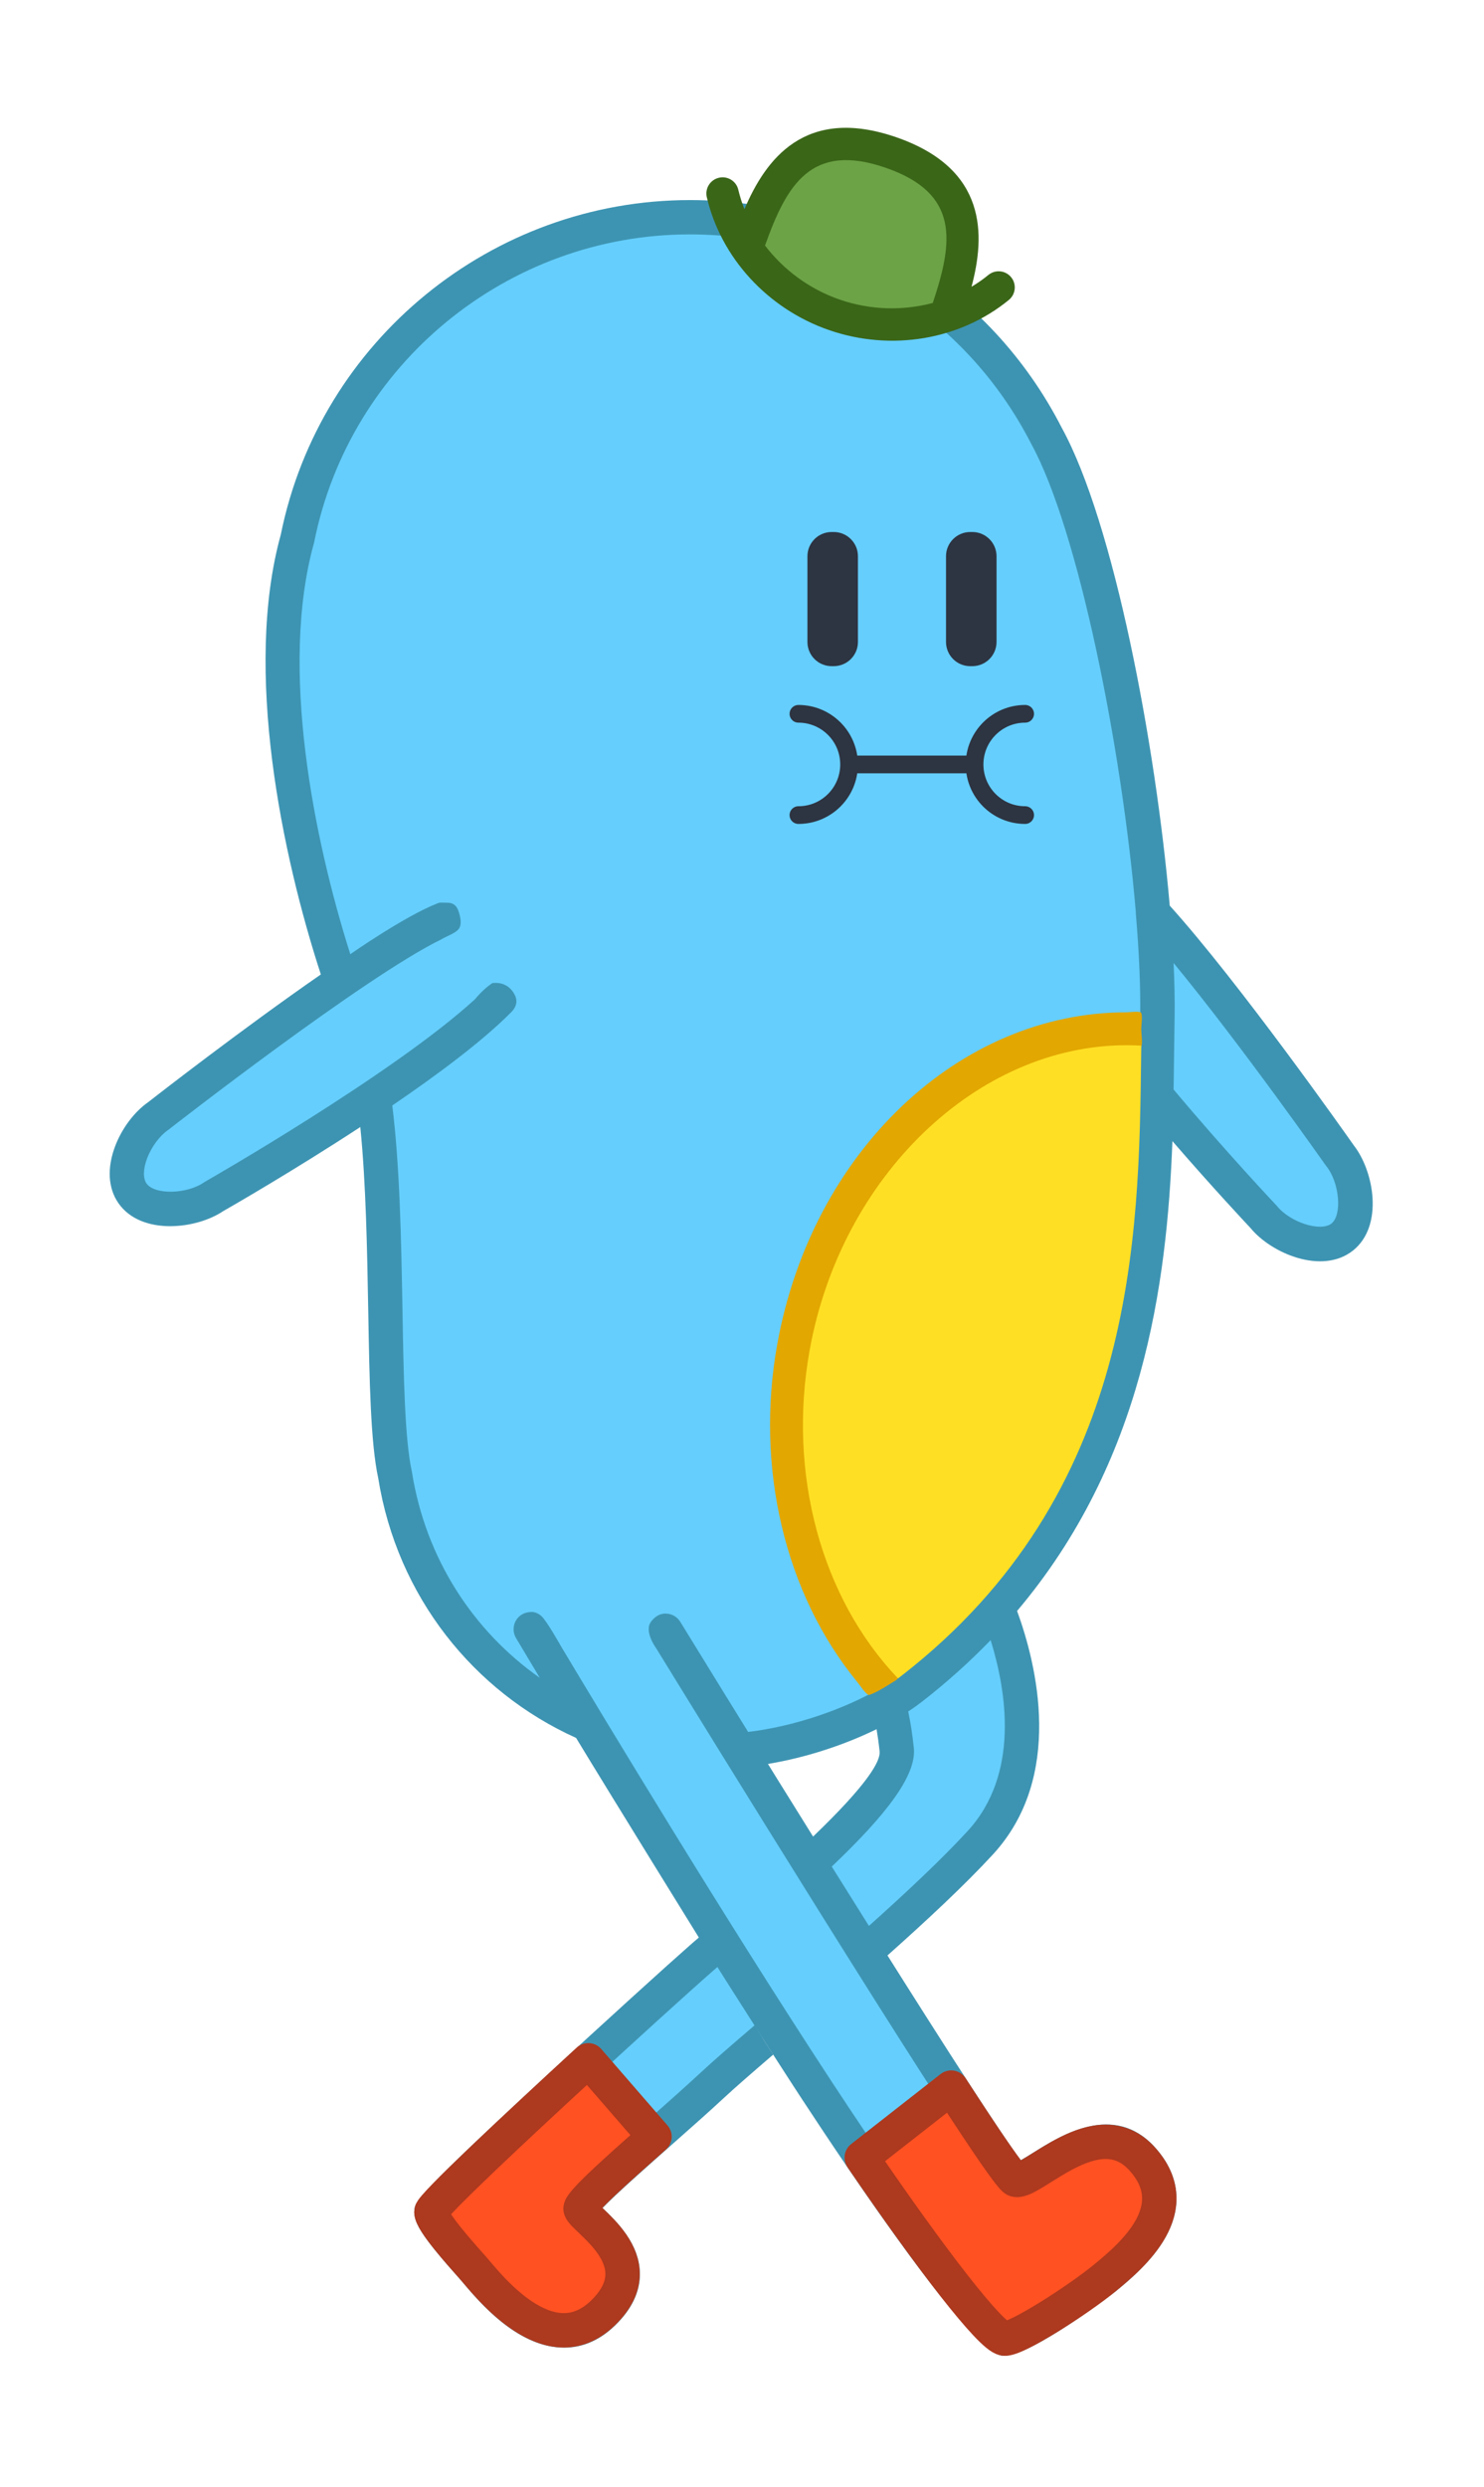 <?xml version="1.0" encoding="utf-8"?><!-- Generator: Adobe Illustrator 15.0.0, SVG Export Plug-In . SVG Version: 6.00 Build 0)  --><!DOCTYPE svg PUBLIC "-//W3C//DTD SVG 1.1//EN" "http://www.w3.org/Graphics/SVG/1.1/DTD/svg11.dtd"><svg version="1.1" id="Layer_1" xmlns="http://www.w3.org/2000/svg" xmlns:xlink="http://www.w3.org/1999/xlink" x="0px" y="0px"
	 width="151px" height="253px" viewBox="0 0 151 253" enable-background="new 0 0 151 253" xml:space="preserve"><g id="Blue.svg"><path id="Body" fill="#65CEFC" d="M57.374,236.831L57.374,236.831c-0.087,0-0.175-0.002-0.263-0.007
		c-3.234-0.159-6.194-3.188-8.41-5.808c-0.157-0.189-0.274-0.328-0.367-0.43l-0.182-0.207c-1.802-2.025-2.953-3.431-3.516-4.291
		l-0.638-0.976l0.787-0.858c3.562-3.89,22.269-20.969,26.702-24.844l1.78-1.524l0.982,1.42c1.247,1.981,2.5,3.953,3.763,5.93
		l0.702,1.098l-0.989,0.849c-2.406,2.063-4.25,3.663-5.433,4.764c-1.549,1.441-3.582,3.238-5.375,4.824
		c-5.706,5.045-8.091,7.263-8.091,7.937c0,0.3,0.312,0.627,1.079,1.357c1.274,1.217,3.184,3.041,3.194,5.272
		c0.004,1.287-0.64,2.563-1.915,3.796C60.025,236.259,58.742,236.831,57.374,236.831z M74.724,177.739
		c2.922,4.728,6.439,10.392,9.977,16.043c11.951,19.103,17.496,27.541,18.539,28.216c0.092,0.021,0.169,0.032,0.253,0.032
		c0.594,0,1.536-0.593,2.627-1.278c2.502-1.572,4.529-2.607,6.376-2.607c1.36,0,2.552,0.558,3.543,1.659
		c1.211,1.345,1.771,2.767,1.665,4.224c-0.246,3.26-3.726,6.121-5.398,7.495c-2.691,2.216-7.51,5.224-9.278,5.937l-0.836,0.338
		l-0.689-0.579c-2.217-1.86-9.187-10.957-18.22-24.743c-7.996-12.203-16.669-26.309-22.537-35.993l-0.902-0.502l-5.783-4.061
		c-7.358-5.166-12.195-12.942-13.62-21.896c0.002,0.009,0.01,0.041,0.017,0.066c-0.771-3.513-0.884-9.975-1.003-16.815
		c-0.12-6.748-0.255-14.397-1.025-20.619l-0.112-0.909l-0.124-0.531c-8.1,5.466-16.452,10.231-16.577,10.302
		c-1.116,0.767-2.704,1.219-4.262,1.219c0,0,0,0,0,0c-1.713,0-3.022-0.53-3.684-1.493c-0.666-0.969-0.699-2.375-0.092-3.96
		c0.551-1.438,1.569-2.796,2.657-3.546c0.149-0.117,10.091-7.887,18.742-13.807l-0.158-0.5l-0.603-1.901
		c-2.496-7.878-7.854-27.808-3.712-42.68c3.774-18.84,20.463-32.502,39.688-32.505c15.278,0,29.105,8.48,36.086,22.132
		c4.975,9.057,9.402,31.622,10.797,48.181l0.009,0.112l0.623,0.773l2.866,3.475c6.046,7.331,13.363,17.586,15.462,20.554l0.085,0.12
		c1.752,2.205,2.194,6.44,0.296,7.958c-0.551,0.436-1.26,0.654-2.111,0.654l0,0c-1.926,0-4.285-1.133-5.52-2.644l-0.028-0.031
		c-0.577-0.613-5.395-5.749-10.488-11.819l-0.359-0.429l-0.512,0.07c-0.315,17.841-2.482,36.404-16.078,51.882l0.16,0.654
		l0.753,2.422c1.56,5.021,3.284,14.412-2.682,20.899c-2.377,2.575-5.695,5.76-10.146,9.736l-1.324,1.185l-0.945-1.505
		c-1.238-1.972-2.503-3.992-3.779-6.037l-0.648-1.038l0.888-0.843c5.447-5.177,8.104-8.82,7.895-10.831
		c-0.132-1.277-0.314-2.473-0.543-3.553l-0.212-1.004l-0.328-0.424l-0.262,0.155c-3.962,2.285-9.137,3.981-13.844,4.537
		l-0.949,0.112L74.724,177.739z"/><path id="BodyBorder" fill="#3D94B2" d="M81.611,213.57c5.002,7.639,16.988,25.464,20.32,26.082
		c0.063,0.012,0.144,0.017,0.223,0.017c2.875,0,11.34-6.532,11.424-6.603c1.886-1.562,5.814-4.793,6.115-8.896
		c0.146-2.023-0.584-3.945-2.176-5.715c-4.166-4.616-9.547-1.229-12.438,0.583c-0.377,0.231-0.841,0.522-1.208,0.731
		c-3.805-4.963-22.854-35.547-34.653-54.773c-0.314-0.518-0.87-0.828-1.471-0.835c0,0-0.843-0.104-1.53,0.86
		c-0.687,0.974,0.523,2.623,0.523,2.623c1.959,3.188,9.291,15.104,16.688,26.931c17.738,28.354,18.469,28.573,19.391,28.854
		c1.267,0.378,2.459-0.382,4.123-1.428c3.834-2.406,6.123-3.258,7.979-1.197c0.938,1.041,1.36,2.062,1.283,3.108
		c-0.19,2.604-3.339,5.199-4.854,6.443c-2.576,2.119-7.285,5.062-8.885,5.703c-1.846-1.549-8.354-9.804-17.929-24.416
		c-10.935-16.688-23.133-36.936-27.425-44.109c0,0-1.49-2.664-2.037-3.137c-0.547-0.469-1.045-0.4-1.045-0.4
		c-0.665,0.021-1.22,0.327-1.536,0.874c-0.316,0.548-0.313,1.228,0.009,1.771c0.036,0.062,0.932,1.569,2.458,4.113l-0.042-0.064
		c-6.773-4.758-11.606-12.148-13-20.907c-0.005-0.034-0.012-0.066-0.019-0.101c-0.718-3.283-0.83-9.673-0.949-16.438
		c-0.123-6.96-0.259-14.512-1.036-20.777l-0.038,0.026c4.685-3.188,9.252-6.602,12.137-9.514c0.562-0.567,0.819-1.306,0.048-2.246
		c-0.771-0.941-1.961-0.718-1.961-0.716c-0.529,0.348-1.134,0.871-1.777,1.648c-8.366,7.642-27.249,18.436-27.448,18.55
		c-0.043,0.024-0.085,0.051-0.126,0.079c-1.763,1.213-5.041,1.271-5.845,0.102c-0.367-0.533-0.34-1.495,0.073-2.574
		c0.442-1.153,1.27-2.27,2.108-2.848c0.029-0.021,0.057-0.042,0.085-0.063c0.206-0.161,19.962-15.573,27.754-19.354
		c0.515-0.313,1.337-0.589,1.697-0.981c0.36-0.392,0.28-1.046,0.111-1.634s-0.408-1.099-1.23-1.104
		c-0.822-0.005-0.706-0.052-1.051,0.092c-3.313,1.301-8.808,5.145-8.808,5.145c-3.715-11.725-7.228-29.147-3.698-41.824
		c0.011-0.041,0.023-0.086,0.031-0.128C35.606,37,51.677,23.846,70.189,23.846c14.708,0,28.012,8.15,34.743,21.313
		c4.787,8.716,9.241,31.024,10.639,47.624c-0.004,0.075-0.002,0.15,0.009,0.226c0.333,3.977,0.479,7.426,0.438,10.259
		c-0.002,0.074-0.002,0.149-0.004,0.222v0.001c0,0.003,0,0.005,0,0.008c0,0.005,0,0.01,0,0.014c0,0.01,0,0.019,0,0.029
		c-0.023,1.23-0.039,2.502-0.058,3.814c-0.021,1.321-0.035,2.68-0.062,4.072c0,0.028,0,0.056,0.002,0.084
		c-0.282,15.597-1.688,34.873-15.709,50.832c-0.021,0.022-0.045,0.049-0.062,0.073c-2.427,2.75-5.229,5.399-8.462,7.917
		c-0.585,0.458-1.271,0.92-2.031,1.372c-0.088,0.042-0.17,0.089-0.243,0.146c-3.474,2-8.472,3.777-13.271,4.349
		c0.666,1.071,1.337,2.153,2.016,3.255c3.977-0.659,7.885-1.979,11.059-3.537c0.108,0.645,0.217,1.396,0.31,2.262
		c0.103,0.995-1.222,3.338-6.771,8.663c0.633,1.021,1.271,2.037,1.897,3.056c5.546-5.271,8.646-9.285,8.354-12.072
		c-0.141-1.369-0.334-2.611-0.573-3.709c0.521-0.338,0.989-0.676,1.422-1.01c2.569-2.002,4.89-4.098,6.968-6.248
		c1.604,5.164,2.995,13.623-2.354,19.435c-2.644,2.874-6.269,6.271-10.034,9.64c0.64,1.017,1.271,2.021,1.891,3.002
		c3.995-3.559,7.888-7.188,10.726-10.271c7.287-7.923,4.449-19.332,2.462-24.776c12.829-15.181,15.245-33.164,15.804-47.799
		c4.076,4.714,7.5,8.365,7.941,8.835c2.104,2.578,7.281,4.798,10.432,2.3c3.146-2.506,2.139-8.072,0.084-10.701
		c-0.775-1.103-11.646-16.538-18.729-24.389c-1.422-16.42-5.686-38.956-10.979-48.601c-7.312-14.3-21.812-23.181-37.839-23.181
		c-20.152,0-37.65,14.305-41.631,34.024c-3.814,13.788,0.113,32.588,4.071,44.754l0.015-0.006
		c-8.093,5.61-16.738,12.342-17.587,13.005c-1.406,0.985-2.654,2.642-3.345,4.446c-0.851,2.221-0.74,4.284,0.312,5.812
		c1.164,1.689,3.196,2.356,5.275,2.356c1.988,0,4.017-0.609,5.371-1.516c0.815-0.465,7.125-4.089,13.964-8.562l0.011-0.009
		c0.575,5.7,0.697,12.421,0.807,18.655c0.126,7.213,0.236,13.445,1.018,17.076c1.928,12.017,9.685,21.707,20.132,26.418l0.081,0.133
		c3.322,5.49,12.41,20.175,12.41,20.175c-0.356,0.308-0.67,0.571-0.927,0.802c-1.969,1.723-8.877,7.973-15.222,13.85
		c-12.806,11.864-12.806,12.272-12.806,13.268c0,1.246,1.014,2.748,4.522,6.689l0.164,0.188c0.089,0.1,0.203,0.231,0.34,0.396
		c1.593,1.887,5.322,6.297,9.852,6.521c0.12,0.01,0.24,0.013,0.359,0.013c1.905,0,3.654-0.765,5.201-2.269
		c1.68-1.631,2.527-3.393,2.519-5.233c-0.014-3.083-2.384-5.353-3.806-6.706c1.365-1.416,4.523-4.208,6.949-6.354
		c1.903-1.685,3.871-3.42,5.414-4.856c1.132-1.056,2.904-2.593,5-4.392c-0.634-0.981-1.27-1.981-1.898-2.979
		c-2.289,1.962-4.236,3.646-5.479,4.806c-1.51,1.402-3.461,3.131-5.348,4.803c-7.961,7.039-8.598,7.822-8.598,9.057
		c0,0.975,0.648,1.594,1.544,2.447c1.084,1.035,2.722,2.596,2.729,4.191c0.003,0.854-0.487,1.771-1.457,2.713
		c-0.936,0.904-1.906,1.326-2.952,1.271c-3.011-0.146-6.164-3.886-7.351-5.286c-0.16-0.188-0.292-0.352-0.396-0.463l-0.166-0.188
		c-1.739-1.955-2.873-3.338-3.386-4.121c3.39-3.701,21.904-20.641,26.583-24.729c0.149-0.131,0.321-0.278,0.506-0.438
		C72.98,200.104,78.752,209.207,81.611,213.57z M135.479,124.476c-1.115,0.882-4.229-0.128-5.562-1.802
		c-0.038-0.039-0.069-0.076-0.104-0.112c-0.051-0.054-5.076-5.378-10.396-11.717c0.021-1.211,0.033-2.389,0.047-3.532
		c0.015-1.281,0.031-2.526,0.052-3.729c0.002-0.053,0.002-0.105,0.002-0.157c0.026-1.633-0.009-3.456-0.103-5.456
		c6.86,8.318,15.383,20.454,15.487,20.597c0.021,0.029,0.043,0.057,0.065,0.084C136.299,120.327,136.583,123.594,135.479,124.476z"
		/><path id="BellyBorder" fill="#E2A700" d="M89.516,171.938c-0.188,0.129-1.082,0.545-1.144,0.504
		c-0.431-0.271-0.788-0.889-1.166-1.351c-7.338-8.952-10.375-21.776-8.124-34.305c3.518-19.584,18.465-33.798,35.54-33.798
		c0.001,0,0.002,0,0.003,0c1.719-0.128,1.037,0.017,1.297-0.031c0.438-0.082,0.204,1.14,0.204,1.778c0,0.966,0.546,3-1.501,1.753
		l0,0c-15.133-0.001-28.932,13.29-32.098,30.917c-2.072,11.532,0.688,23.302,7.386,31.473c0.341,0.415,0.69,0.813,1.049,1.216
		c0.649,0.721,0.491,0.664-0.353,1.193C89.891,171.732,89.906,171.721,89.516,171.938z"/><path id="Belly" fill="#FFDF24" d="M114.622,106.337c-15.203,0-29.063,13.345-32.242,31.042
		c-2.256,12.551,1.187,25.203,8.996,33.373c0.136-0.1,0.265-0.195,0.386-0.291c23.83-18.531,24.133-44.338,24.354-63.182
		l0.012-0.899C115.624,106.352,115.122,106.337,114.622,106.337z"/><path id="Shoes" fill="#FF5122" stroke="#AD391E" stroke-width="3.5" stroke-linecap="round" stroke-linejoin="round" stroke-miterlimit="10" d="
		M96.785,212.383c3.561,5.491,6.117,9.245,6.535,9.372c1.634,0.489,8.326-7.185,12.896-2.122c4.572,5.062-0.979,9.795-3.754,12.083
		c-2.774,2.284-9.146,6.367-10.285,6.203c-1.429-0.265-7.465-8.106-14.493-18.413L96.785,212.383z M48.134,230.734
		c1.306,1.471,7.674,9.959,13.226,4.57c5.551-5.396-2.286-9.641-2.286-10.611c0-0.637,3.663-3.899,7.524-7.316l-6.739-7.771
		c-7.589,6.979-15.97,14.83-15.97,15.414C43.889,226,46.828,229.266,48.134,230.734z"/><path id="EyesBorder" fill="#2D3442" d="M96.259,56.589c0-1.361,1.103-2.464,2.466-2.464h0.209c1.362,0,2.465,1.103,2.465,2.464
		v8.719c0,1.361-1.103,2.464-2.465,2.464h-0.209c-1.363,0-2.466-1.103-2.466-2.464V56.589z M82.158,65.308
		c0,1.361,1.104,2.464,2.464,2.464h0.212c1.359,0,2.464-1.103,2.464-2.464v-8.719c0-1.361-1.104-2.464-2.464-2.464h-0.212
		c-1.36,0-2.464,1.103-2.464,2.464V65.308z"/><path id="Mouth" fill="none" stroke="#2D3442" stroke-width="1.8" stroke-linecap="round" stroke-linejoin="round" stroke-miterlimit="10" d="
		M104.311,82.923c-2.847,0-5.146-2.306-5.146-5.152c0-2.845,2.306-5.151,5.146-5.151 M81.241,82.923
		c2.847,0,5.153-2.306,5.153-5.152c0-2.845-2.312-5.151-5.153-5.151 M99.159,77.771H86.395"/><path id="Hat" fill="#6CA346" d="M90.735,32.867c-1.979,0-3.926-0.327-5.788-0.972c-3.299-1.141-6.168-3.217-8.297-6.004
		l-0.494-0.647l0.273-0.767c1.67-4.687,3.931-9.688,9.657-9.688c1.371,0,2.853,0.282,4.528,0.861
		c9.059,3.135,7.702,9.72,5.72,15.647l-0.257,0.766l-0.78,0.208C93.812,32.667,92.277,32.867,90.735,32.867z"/><path id="HatBorder" fill="#3A6618" d="M71.919,20.059c1.446,6.187,6.213,11.37,12.442,13.524
		c6.311,2.183,13.318,1.006,18.293-3.069c0.701-0.576,0.805-1.611,0.229-2.313c-0.572-0.7-1.609-0.804-2.312-0.229
		c-0.541,0.445-1.111,0.841-1.717,1.201c1.394-5.218,1.646-11.989-7.65-15.208c-9.359-3.238-13.339,2.335-15.458,7.32
		c-0.251-0.642-0.462-1.299-0.621-1.974c-0.205-0.885-1.088-1.433-1.972-1.227C72.263,18.291,71.713,19.175,71.919,20.059z
		 M85.438,30.478c-3.076-1.064-5.705-3.023-7.595-5.497c2.204-6.187,4.694-10.536,12.282-7.912
		c7.564,2.618,6.861,7.553,4.787,13.753C91.87,31.631,88.559,31.558,85.438,30.478z"/></g></svg>
